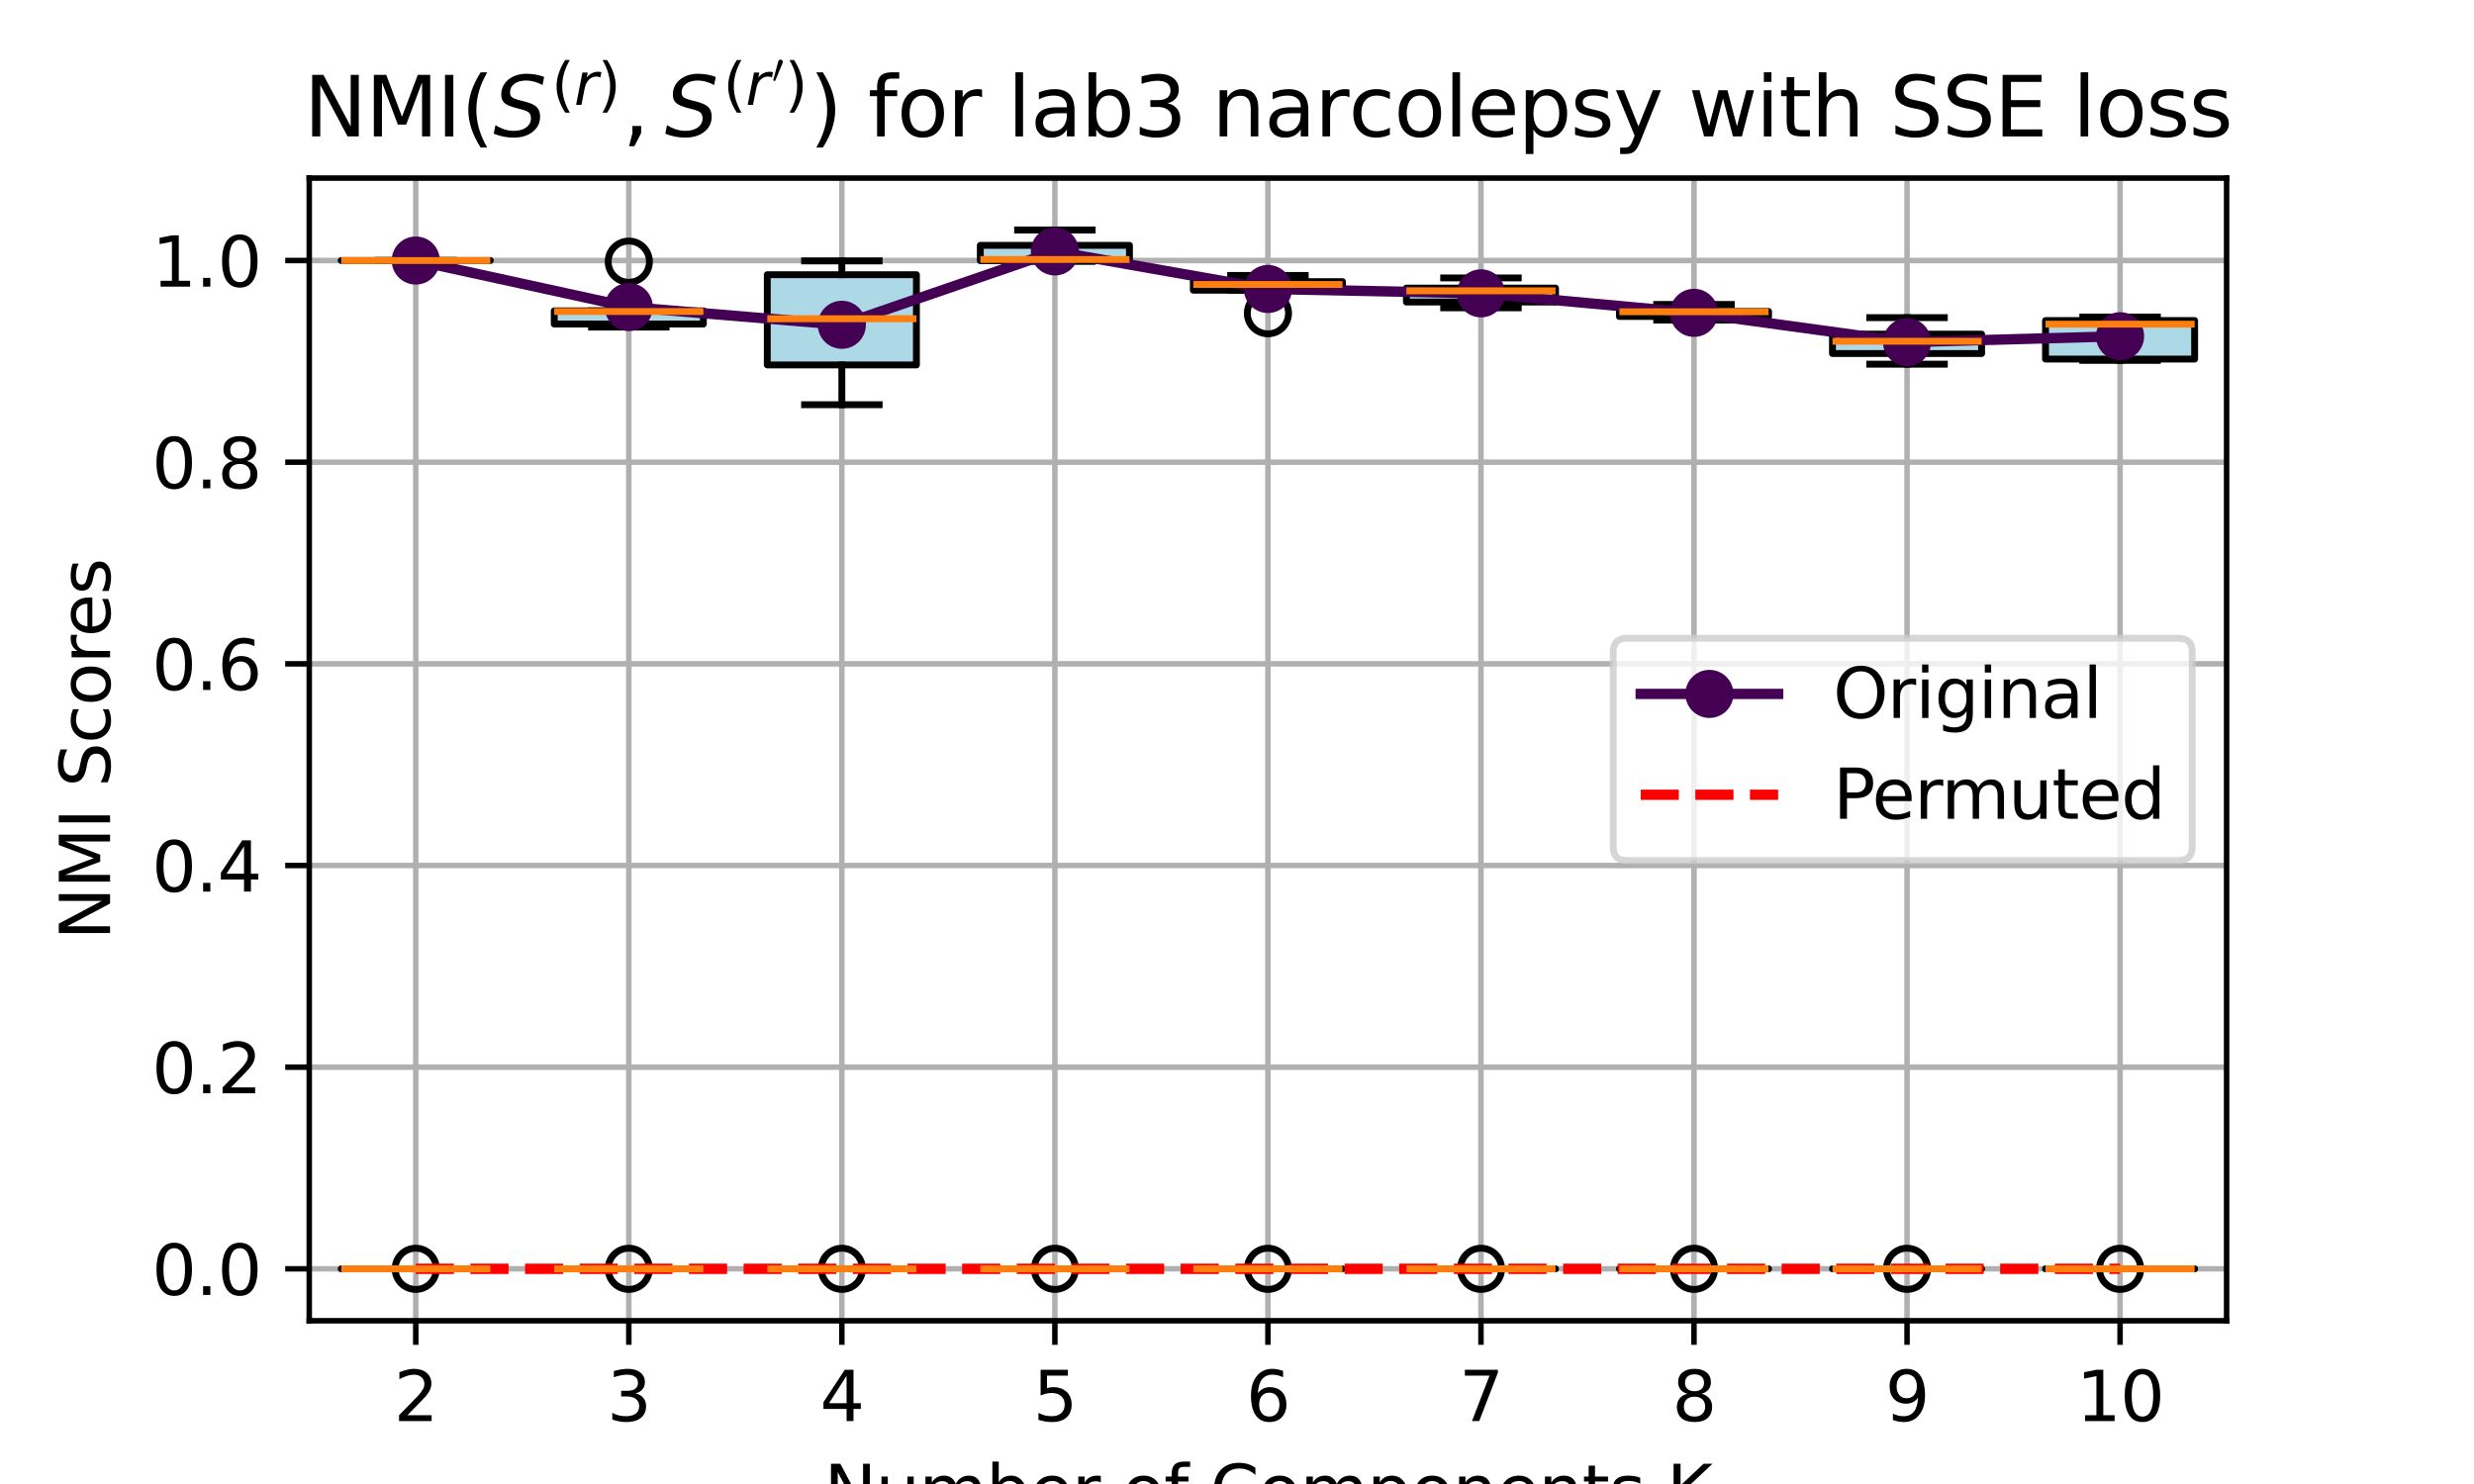 <?xml version="1.0" encoding="utf-8" standalone="no"?>
<!DOCTYPE svg PUBLIC "-//W3C//DTD SVG 1.1//EN"
  "http://www.w3.org/Graphics/SVG/1.1/DTD/svg11.dtd">
<svg xmlns:xlink="http://www.w3.org/1999/xlink" width="360pt" height="216pt" viewBox="0 0 360 216" xmlns="http://www.w3.org/2000/svg" version="1.1">
 <defs>
  <style type="text/css">*{stroke-linejoin: round; stroke-linecap: butt}</style>
 </defs>
 <g id="figure_1">
  <g id="patch_1">
   <path d="M 0 216 
L 360 216 
L 360 0 
L 0 0 
z
" style="fill: #ffffff"/>
  </g>
  <g id="axes_1">
   <g id="patch_2">
    <path d="M 45 192.24 
L 324 192.24 
L 324 25.92 
L 45 25.92 
z
" style="fill: #ffffff"/>
   </g>
   <g id="matplotlib.axis_1">
    <g id="xtick_1">
     <g id="line2d_1">
      <path d="M 60.5 192.24 
L 60.5 25.92 
" clip-path="url(#pb39a0dea91)" style="fill: none; stroke: #b0b0b0; stroke-width: 0.8; stroke-linecap: square"/>
     </g>
     <g id="line2d_2">
      <defs>
       <path id="maad6c8962e" d="M 0 0 
L 0 3.5 
" style="stroke: #000000; stroke-width: 0.8"/>
      </defs>
      <g>
       <use xlink:href="#maad6c8962e" x="60.5" y="192.24" style="stroke: #000000; stroke-width: 0.8"/>
      </g>
     </g>
     <g id="text_1">
      <!-- 2 -->
      <g transform="translate(57.319 206.838) scale(0.1 -0.1)">
       <defs>
        <path id="DejaVuSans-32" d="M 1228 531 
L 3431 531 
L 3431 0 
L 469 0 
L 469 531 
Q 828 903 1448 1529 
Q 2069 2156 2228 2338 
Q 2531 2678 2651 2914 
Q 2772 3150 2772 3378 
Q 2772 3750 2511 3984 
Q 2250 4219 1831 4219 
Q 1534 4219 1204 4116 
Q 875 4013 500 3803 
L 500 4441 
Q 881 4594 1212 4672 
Q 1544 4750 1819 4750 
Q 2544 4750 2975 4387 
Q 3406 4025 3406 3419 
Q 3406 3131 3298 2873 
Q 3191 2616 2906 2266 
Q 2828 2175 2409 1742 
Q 1991 1309 1228 531 
z
" transform="scale(0.016)"/>
       </defs>
       <use xlink:href="#DejaVuSans-32"/>
      </g>
     </g>
    </g>
    <g id="xtick_2">
     <g id="line2d_3">
      <path d="M 91.5 192.24 
L 91.5 25.92 
" clip-path="url(#pb39a0dea91)" style="fill: none; stroke: #b0b0b0; stroke-width: 0.8; stroke-linecap: square"/>
     </g>
     <g id="line2d_4">
      <g>
       <use xlink:href="#maad6c8962e" x="91.5" y="192.24" style="stroke: #000000; stroke-width: 0.8"/>
      </g>
     </g>
     <g id="text_2">
      <!-- 3 -->
      <g transform="translate(88.319 206.838) scale(0.1 -0.1)">
       <defs>
        <path id="DejaVuSans-33" d="M 2597 2516 
Q 3050 2419 3304 2112 
Q 3559 1806 3559 1356 
Q 3559 666 3084 287 
Q 2609 -91 1734 -91 
Q 1441 -91 1130 -33 
Q 819 25 488 141 
L 488 750 
Q 750 597 1062 519 
Q 1375 441 1716 441 
Q 2309 441 2620 675 
Q 2931 909 2931 1356 
Q 2931 1769 2642 2001 
Q 2353 2234 1838 2234 
L 1294 2234 
L 1294 2753 
L 1863 2753 
Q 2328 2753 2575 2939 
Q 2822 3125 2822 3475 
Q 2822 3834 2567 4026 
Q 2313 4219 1838 4219 
Q 1578 4219 1281 4162 
Q 984 4106 628 3988 
L 628 4550 
Q 988 4650 1302 4700 
Q 1616 4750 1894 4750 
Q 2613 4750 3031 4423 
Q 3450 4097 3450 3541 
Q 3450 3153 3228 2886 
Q 3006 2619 2597 2516 
z
" transform="scale(0.016)"/>
       </defs>
       <use xlink:href="#DejaVuSans-33"/>
      </g>
     </g>
    </g>
    <g id="xtick_3">
     <g id="line2d_5">
      <path d="M 122.5 192.24 
L 122.5 25.92 
" clip-path="url(#pb39a0dea91)" style="fill: none; stroke: #b0b0b0; stroke-width: 0.8; stroke-linecap: square"/>
     </g>
     <g id="line2d_6">
      <g>
       <use xlink:href="#maad6c8962e" x="122.5" y="192.24" style="stroke: #000000; stroke-width: 0.8"/>
      </g>
     </g>
     <g id="text_3">
      <!-- 4 -->
      <g transform="translate(119.319 206.838) scale(0.1 -0.1)">
       <defs>
        <path id="DejaVuSans-34" d="M 2419 4116 
L 825 1625 
L 2419 1625 
L 2419 4116 
z
M 2253 4666 
L 3047 4666 
L 3047 1625 
L 3713 1625 
L 3713 1100 
L 3047 1100 
L 3047 0 
L 2419 0 
L 2419 1100 
L 313 1100 
L 313 1709 
L 2253 4666 
z
" transform="scale(0.016)"/>
       </defs>
       <use xlink:href="#DejaVuSans-34"/>
      </g>
     </g>
    </g>
    <g id="xtick_4">
     <g id="line2d_7">
      <path d="M 153.5 192.24 
L 153.5 25.92 
" clip-path="url(#pb39a0dea91)" style="fill: none; stroke: #b0b0b0; stroke-width: 0.8; stroke-linecap: square"/>
     </g>
     <g id="line2d_8">
      <g>
       <use xlink:href="#maad6c8962e" x="153.5" y="192.24" style="stroke: #000000; stroke-width: 0.8"/>
      </g>
     </g>
     <g id="text_4">
      <!-- 5 -->
      <g transform="translate(150.319 206.838) scale(0.1 -0.1)">
       <defs>
        <path id="DejaVuSans-35" d="M 691 4666 
L 3169 4666 
L 3169 4134 
L 1269 4134 
L 1269 2991 
Q 1406 3038 1543 3061 
Q 1681 3084 1819 3084 
Q 2600 3084 3056 2656 
Q 3513 2228 3513 1497 
Q 3513 744 3044 326 
Q 2575 -91 1722 -91 
Q 1428 -91 1123 -41 
Q 819 9 494 109 
L 494 744 
Q 775 591 1075 516 
Q 1375 441 1709 441 
Q 2250 441 2565 725 
Q 2881 1009 2881 1497 
Q 2881 1984 2565 2268 
Q 2250 2553 1709 2553 
Q 1456 2553 1204 2497 
Q 953 2441 691 2322 
L 691 4666 
z
" transform="scale(0.016)"/>
       </defs>
       <use xlink:href="#DejaVuSans-35"/>
      </g>
     </g>
    </g>
    <g id="xtick_5">
     <g id="line2d_9">
      <path d="M 184.5 192.24 
L 184.5 25.92 
" clip-path="url(#pb39a0dea91)" style="fill: none; stroke: #b0b0b0; stroke-width: 0.8; stroke-linecap: square"/>
     </g>
     <g id="line2d_10">
      <g>
       <use xlink:href="#maad6c8962e" x="184.5" y="192.24" style="stroke: #000000; stroke-width: 0.8"/>
      </g>
     </g>
     <g id="text_5">
      <!-- 6 -->
      <g transform="translate(181.319 206.838) scale(0.1 -0.1)">
       <defs>
        <path id="DejaVuSans-36" d="M 2113 2584 
Q 1688 2584 1439 2293 
Q 1191 2003 1191 1497 
Q 1191 994 1439 701 
Q 1688 409 2113 409 
Q 2538 409 2786 701 
Q 3034 994 3034 1497 
Q 3034 2003 2786 2293 
Q 2538 2584 2113 2584 
z
M 3366 4563 
L 3366 3988 
Q 3128 4100 2886 4159 
Q 2644 4219 2406 4219 
Q 1781 4219 1451 3797 
Q 1122 3375 1075 2522 
Q 1259 2794 1537 2939 
Q 1816 3084 2150 3084 
Q 2853 3084 3261 2657 
Q 3669 2231 3669 1497 
Q 3669 778 3244 343 
Q 2819 -91 2113 -91 
Q 1303 -91 875 529 
Q 447 1150 447 2328 
Q 447 3434 972 4092 
Q 1497 4750 2381 4750 
Q 2619 4750 2861 4703 
Q 3103 4656 3366 4563 
z
" transform="scale(0.016)"/>
       </defs>
       <use xlink:href="#DejaVuSans-36"/>
      </g>
     </g>
    </g>
    <g id="xtick_6">
     <g id="line2d_11">
      <path d="M 215.5 192.24 
L 215.5 25.92 
" clip-path="url(#pb39a0dea91)" style="fill: none; stroke: #b0b0b0; stroke-width: 0.8; stroke-linecap: square"/>
     </g>
     <g id="line2d_12">
      <g>
       <use xlink:href="#maad6c8962e" x="215.5" y="192.24" style="stroke: #000000; stroke-width: 0.8"/>
      </g>
     </g>
     <g id="text_6">
      <!-- 7 -->
      <g transform="translate(212.319 206.838) scale(0.1 -0.1)">
       <defs>
        <path id="DejaVuSans-37" d="M 525 4666 
L 3525 4666 
L 3525 4397 
L 1831 0 
L 1172 0 
L 2766 4134 
L 525 4134 
L 525 4666 
z
" transform="scale(0.016)"/>
       </defs>
       <use xlink:href="#DejaVuSans-37"/>
      </g>
     </g>
    </g>
    <g id="xtick_7">
     <g id="line2d_13">
      <path d="M 246.5 192.24 
L 246.5 25.92 
" clip-path="url(#pb39a0dea91)" style="fill: none; stroke: #b0b0b0; stroke-width: 0.8; stroke-linecap: square"/>
     </g>
     <g id="line2d_14">
      <g>
       <use xlink:href="#maad6c8962e" x="246.5" y="192.24" style="stroke: #000000; stroke-width: 0.8"/>
      </g>
     </g>
     <g id="text_7">
      <!-- 8 -->
      <g transform="translate(243.319 206.838) scale(0.1 -0.1)">
       <defs>
        <path id="DejaVuSans-38" d="M 2034 2216 
Q 1584 2216 1326 1975 
Q 1069 1734 1069 1313 
Q 1069 891 1326 650 
Q 1584 409 2034 409 
Q 2484 409 2743 651 
Q 3003 894 3003 1313 
Q 3003 1734 2745 1975 
Q 2488 2216 2034 2216 
z
M 1403 2484 
Q 997 2584 770 2862 
Q 544 3141 544 3541 
Q 544 4100 942 4425 
Q 1341 4750 2034 4750 
Q 2731 4750 3128 4425 
Q 3525 4100 3525 3541 
Q 3525 3141 3298 2862 
Q 3072 2584 2669 2484 
Q 3125 2378 3379 2068 
Q 3634 1759 3634 1313 
Q 3634 634 3220 271 
Q 2806 -91 2034 -91 
Q 1263 -91 848 271 
Q 434 634 434 1313 
Q 434 1759 690 2068 
Q 947 2378 1403 2484 
z
M 1172 3481 
Q 1172 3119 1398 2916 
Q 1625 2713 2034 2713 
Q 2441 2713 2670 2916 
Q 2900 3119 2900 3481 
Q 2900 3844 2670 4047 
Q 2441 4250 2034 4250 
Q 1625 4250 1398 4047 
Q 1172 3844 1172 3481 
z
" transform="scale(0.016)"/>
       </defs>
       <use xlink:href="#DejaVuSans-38"/>
      </g>
     </g>
    </g>
    <g id="xtick_8">
     <g id="line2d_15">
      <path d="M 277.5 192.24 
L 277.5 25.92 
" clip-path="url(#pb39a0dea91)" style="fill: none; stroke: #b0b0b0; stroke-width: 0.8; stroke-linecap: square"/>
     </g>
     <g id="line2d_16">
      <g>
       <use xlink:href="#maad6c8962e" x="277.5" y="192.24" style="stroke: #000000; stroke-width: 0.8"/>
      </g>
     </g>
     <g id="text_8">
      <!-- 9 -->
      <g transform="translate(274.319 206.838) scale(0.1 -0.1)">
       <defs>
        <path id="DejaVuSans-39" d="M 703 97 
L 703 672 
Q 941 559 1184 500 
Q 1428 441 1663 441 
Q 2288 441 2617 861 
Q 2947 1281 2994 2138 
Q 2813 1869 2534 1725 
Q 2256 1581 1919 1581 
Q 1219 1581 811 2004 
Q 403 2428 403 3163 
Q 403 3881 828 4315 
Q 1253 4750 1959 4750 
Q 2769 4750 3195 4129 
Q 3622 3509 3622 2328 
Q 3622 1225 3098 567 
Q 2575 -91 1691 -91 
Q 1453 -91 1209 -44 
Q 966 3 703 97 
z
M 1959 2075 
Q 2384 2075 2632 2365 
Q 2881 2656 2881 3163 
Q 2881 3666 2632 3958 
Q 2384 4250 1959 4250 
Q 1534 4250 1286 3958 
Q 1038 3666 1038 3163 
Q 1038 2656 1286 2365 
Q 1534 2075 1959 2075 
z
" transform="scale(0.016)"/>
       </defs>
       <use xlink:href="#DejaVuSans-39"/>
      </g>
     </g>
    </g>
    <g id="xtick_9">
     <g id="line2d_17">
      <path d="M 308.5 192.24 
L 308.5 25.92 
" clip-path="url(#pb39a0dea91)" style="fill: none; stroke: #b0b0b0; stroke-width: 0.8; stroke-linecap: square"/>
     </g>
     <g id="line2d_18">
      <g>
       <use xlink:href="#maad6c8962e" x="308.5" y="192.24" style="stroke: #000000; stroke-width: 0.8"/>
      </g>
     </g>
     <g id="text_9">
      <!-- 10 -->
      <g transform="translate(302.137 206.838) scale(0.1 -0.1)">
       <defs>
        <path id="DejaVuSans-31" d="M 794 531 
L 1825 531 
L 1825 4091 
L 703 3866 
L 703 4441 
L 1819 4666 
L 2450 4666 
L 2450 531 
L 3481 531 
L 3481 0 
L 794 0 
L 794 531 
z
" transform="scale(0.016)"/>
        <path id="DejaVuSans-30" d="M 2034 4250 
Q 1547 4250 1301 3770 
Q 1056 3291 1056 2328 
Q 1056 1369 1301 889 
Q 1547 409 2034 409 
Q 2525 409 2770 889 
Q 3016 1369 3016 2328 
Q 3016 3291 2770 3770 
Q 2525 4250 2034 4250 
z
M 2034 4750 
Q 2819 4750 3233 4129 
Q 3647 3509 3647 2328 
Q 3647 1150 3233 529 
Q 2819 -91 2034 -91 
Q 1250 -91 836 529 
Q 422 1150 422 2328 
Q 422 3509 836 4129 
Q 1250 4750 2034 4750 
z
" transform="scale(0.016)"/>
       </defs>
       <use xlink:href="#DejaVuSans-31"/>
       <use xlink:href="#DejaVuSans-30" x="63.623"/>
      </g>
     </g>
    </g>
    <g id="text_10">
     <!-- Number of Components K -->
     <g transform="translate(119.915 220.517) scale(0.1 -0.1)">
      <defs>
       <path id="DejaVuSans-4e" d="M 628 4666 
L 1478 4666 
L 3547 763 
L 3547 4666 
L 4159 4666 
L 4159 0 
L 3309 0 
L 1241 3903 
L 1241 0 
L 628 0 
L 628 4666 
z
" transform="scale(0.016)"/>
       <path id="DejaVuSans-75" d="M 544 1381 
L 544 3500 
L 1119 3500 
L 1119 1403 
Q 1119 906 1312 657 
Q 1506 409 1894 409 
Q 2359 409 2629 706 
Q 2900 1003 2900 1516 
L 2900 3500 
L 3475 3500 
L 3475 0 
L 2900 0 
L 2900 538 
Q 2691 219 2414 64 
Q 2138 -91 1772 -91 
Q 1169 -91 856 284 
Q 544 659 544 1381 
z
M 1991 3584 
L 1991 3584 
z
" transform="scale(0.016)"/>
       <path id="DejaVuSans-6d" d="M 3328 2828 
Q 3544 3216 3844 3400 
Q 4144 3584 4550 3584 
Q 5097 3584 5394 3201 
Q 5691 2819 5691 2113 
L 5691 0 
L 5113 0 
L 5113 2094 
Q 5113 2597 4934 2840 
Q 4756 3084 4391 3084 
Q 3944 3084 3684 2787 
Q 3425 2491 3425 1978 
L 3425 0 
L 2847 0 
L 2847 2094 
Q 2847 2600 2669 2842 
Q 2491 3084 2119 3084 
Q 1678 3084 1418 2786 
Q 1159 2488 1159 1978 
L 1159 0 
L 581 0 
L 581 3500 
L 1159 3500 
L 1159 2956 
Q 1356 3278 1631 3431 
Q 1906 3584 2284 3584 
Q 2666 3584 2933 3390 
Q 3200 3197 3328 2828 
z
" transform="scale(0.016)"/>
       <path id="DejaVuSans-62" d="M 3116 1747 
Q 3116 2381 2855 2742 
Q 2594 3103 2138 3103 
Q 1681 3103 1420 2742 
Q 1159 2381 1159 1747 
Q 1159 1113 1420 752 
Q 1681 391 2138 391 
Q 2594 391 2855 752 
Q 3116 1113 3116 1747 
z
M 1159 2969 
Q 1341 3281 1617 3432 
Q 1894 3584 2278 3584 
Q 2916 3584 3314 3078 
Q 3713 2572 3713 1747 
Q 3713 922 3314 415 
Q 2916 -91 2278 -91 
Q 1894 -91 1617 61 
Q 1341 213 1159 525 
L 1159 0 
L 581 0 
L 581 4863 
L 1159 4863 
L 1159 2969 
z
" transform="scale(0.016)"/>
       <path id="DejaVuSans-65" d="M 3597 1894 
L 3597 1613 
L 953 1613 
Q 991 1019 1311 708 
Q 1631 397 2203 397 
Q 2534 397 2845 478 
Q 3156 559 3463 722 
L 3463 178 
Q 3153 47 2828 -22 
Q 2503 -91 2169 -91 
Q 1331 -91 842 396 
Q 353 884 353 1716 
Q 353 2575 817 3079 
Q 1281 3584 2069 3584 
Q 2775 3584 3186 3129 
Q 3597 2675 3597 1894 
z
M 3022 2063 
Q 3016 2534 2758 2815 
Q 2500 3097 2075 3097 
Q 1594 3097 1305 2825 
Q 1016 2553 972 2059 
L 3022 2063 
z
" transform="scale(0.016)"/>
       <path id="DejaVuSans-72" d="M 2631 2963 
Q 2534 3019 2420 3045 
Q 2306 3072 2169 3072 
Q 1681 3072 1420 2755 
Q 1159 2438 1159 1844 
L 1159 0 
L 581 0 
L 581 3500 
L 1159 3500 
L 1159 2956 
Q 1341 3275 1631 3429 
Q 1922 3584 2338 3584 
Q 2397 3584 2469 3576 
Q 2541 3569 2628 3553 
L 2631 2963 
z
" transform="scale(0.016)"/>
       <path id="DejaVuSans-20" transform="scale(0.016)"/>
       <path id="DejaVuSans-6f" d="M 1959 3097 
Q 1497 3097 1228 2736 
Q 959 2375 959 1747 
Q 959 1119 1226 758 
Q 1494 397 1959 397 
Q 2419 397 2687 759 
Q 2956 1122 2956 1747 
Q 2956 2369 2687 2733 
Q 2419 3097 1959 3097 
z
M 1959 3584 
Q 2709 3584 3137 3096 
Q 3566 2609 3566 1747 
Q 3566 888 3137 398 
Q 2709 -91 1959 -91 
Q 1206 -91 779 398 
Q 353 888 353 1747 
Q 353 2609 779 3096 
Q 1206 3584 1959 3584 
z
" transform="scale(0.016)"/>
       <path id="DejaVuSans-66" d="M 2375 4863 
L 2375 4384 
L 1825 4384 
Q 1516 4384 1395 4259 
Q 1275 4134 1275 3809 
L 1275 3500 
L 2222 3500 
L 2222 3053 
L 1275 3053 
L 1275 0 
L 697 0 
L 697 3053 
L 147 3053 
L 147 3500 
L 697 3500 
L 697 3744 
Q 697 4328 969 4595 
Q 1241 4863 1831 4863 
L 2375 4863 
z
" transform="scale(0.016)"/>
       <path id="DejaVuSans-43" d="M 4122 4306 
L 4122 3641 
Q 3803 3938 3442 4084 
Q 3081 4231 2675 4231 
Q 1875 4231 1450 3742 
Q 1025 3253 1025 2328 
Q 1025 1406 1450 917 
Q 1875 428 2675 428 
Q 3081 428 3442 575 
Q 3803 722 4122 1019 
L 4122 359 
Q 3791 134 3420 21 
Q 3050 -91 2638 -91 
Q 1578 -91 968 557 
Q 359 1206 359 2328 
Q 359 3453 968 4101 
Q 1578 4750 2638 4750 
Q 3056 4750 3426 4639 
Q 3797 4528 4122 4306 
z
" transform="scale(0.016)"/>
       <path id="DejaVuSans-70" d="M 1159 525 
L 1159 -1331 
L 581 -1331 
L 581 3500 
L 1159 3500 
L 1159 2969 
Q 1341 3281 1617 3432 
Q 1894 3584 2278 3584 
Q 2916 3584 3314 3078 
Q 3713 2572 3713 1747 
Q 3713 922 3314 415 
Q 2916 -91 2278 -91 
Q 1894 -91 1617 61 
Q 1341 213 1159 525 
z
M 3116 1747 
Q 3116 2381 2855 2742 
Q 2594 3103 2138 3103 
Q 1681 3103 1420 2742 
Q 1159 2381 1159 1747 
Q 1159 1113 1420 752 
Q 1681 391 2138 391 
Q 2594 391 2855 752 
Q 3116 1113 3116 1747 
z
" transform="scale(0.016)"/>
       <path id="DejaVuSans-6e" d="M 3513 2113 
L 3513 0 
L 2938 0 
L 2938 2094 
Q 2938 2591 2744 2837 
Q 2550 3084 2163 3084 
Q 1697 3084 1428 2787 
Q 1159 2491 1159 1978 
L 1159 0 
L 581 0 
L 581 3500 
L 1159 3500 
L 1159 2956 
Q 1366 3272 1645 3428 
Q 1925 3584 2291 3584 
Q 2894 3584 3203 3211 
Q 3513 2838 3513 2113 
z
" transform="scale(0.016)"/>
       <path id="DejaVuSans-74" d="M 1172 4494 
L 1172 3500 
L 2356 3500 
L 2356 3053 
L 1172 3053 
L 1172 1153 
Q 1172 725 1289 603 
Q 1406 481 1766 481 
L 2356 481 
L 2356 0 
L 1766 0 
Q 1100 0 847 248 
Q 594 497 594 1153 
L 594 3053 
L 172 3053 
L 172 3500 
L 594 3500 
L 594 4494 
L 1172 4494 
z
" transform="scale(0.016)"/>
       <path id="DejaVuSans-73" d="M 2834 3397 
L 2834 2853 
Q 2591 2978 2328 3040 
Q 2066 3103 1784 3103 
Q 1356 3103 1142 2972 
Q 928 2841 928 2578 
Q 928 2378 1081 2264 
Q 1234 2150 1697 2047 
L 1894 2003 
Q 2506 1872 2764 1633 
Q 3022 1394 3022 966 
Q 3022 478 2636 193 
Q 2250 -91 1575 -91 
Q 1294 -91 989 -36 
Q 684 19 347 128 
L 347 722 
Q 666 556 975 473 
Q 1284 391 1588 391 
Q 1994 391 2212 530 
Q 2431 669 2431 922 
Q 2431 1156 2273 1281 
Q 2116 1406 1581 1522 
L 1381 1569 
Q 847 1681 609 1914 
Q 372 2147 372 2553 
Q 372 3047 722 3315 
Q 1072 3584 1716 3584 
Q 2034 3584 2315 3537 
Q 2597 3491 2834 3397 
z
" transform="scale(0.016)"/>
       <path id="DejaVuSans-4b" d="M 628 4666 
L 1259 4666 
L 1259 2694 
L 3353 4666 
L 4166 4666 
L 1850 2491 
L 4331 0 
L 3500 0 
L 1259 2247 
L 1259 0 
L 628 0 
L 628 4666 
z
" transform="scale(0.016)"/>
      </defs>
      <use xlink:href="#DejaVuSans-4e"/>
      <use xlink:href="#DejaVuSans-75" x="74.805"/>
      <use xlink:href="#DejaVuSans-6d" x="138.184"/>
      <use xlink:href="#DejaVuSans-62" x="235.596"/>
      <use xlink:href="#DejaVuSans-65" x="299.072"/>
      <use xlink:href="#DejaVuSans-72" x="360.596"/>
      <use xlink:href="#DejaVuSans-20" x="401.709"/>
      <use xlink:href="#DejaVuSans-6f" x="433.496"/>
      <use xlink:href="#DejaVuSans-66" x="494.678"/>
      <use xlink:href="#DejaVuSans-20" x="529.883"/>
      <use xlink:href="#DejaVuSans-43" x="561.67"/>
      <use xlink:href="#DejaVuSans-6f" x="631.494"/>
      <use xlink:href="#DejaVuSans-6d" x="692.676"/>
      <use xlink:href="#DejaVuSans-70" x="790.088"/>
      <use xlink:href="#DejaVuSans-6f" x="853.564"/>
      <use xlink:href="#DejaVuSans-6e" x="914.746"/>
      <use xlink:href="#DejaVuSans-65" x="978.125"/>
      <use xlink:href="#DejaVuSans-6e" x="1039.648"/>
      <use xlink:href="#DejaVuSans-74" x="1103.027"/>
      <use xlink:href="#DejaVuSans-73" x="1142.236"/>
      <use xlink:href="#DejaVuSans-20" x="1194.336"/>
      <use xlink:href="#DejaVuSans-4b" x="1226.123"/>
     </g>
    </g>
   </g>
   <g id="matplotlib.axis_2">
    <g id="ytick_1">
     <g id="line2d_19">
      <path d="M 45 184.68 
L 324 184.68 
" clip-path="url(#pb39a0dea91)" style="fill: none; stroke: #b0b0b0; stroke-width: 0.8; stroke-linecap: square"/>
     </g>
     <g id="line2d_20">
      <defs>
       <path id="m3caf8d46af" d="M 0 0 
L -3.5 0 
" style="stroke: #000000; stroke-width: 0.8"/>
      </defs>
      <g>
       <use xlink:href="#m3caf8d46af" x="45" y="184.68" style="stroke: #000000; stroke-width: 0.8"/>
      </g>
     </g>
     <g id="text_11">
      <!-- 0.0 -->
      <g transform="translate(22.097 188.479) scale(0.1 -0.1)">
       <defs>
        <path id="DejaVuSans-2e" d="M 684 794 
L 1344 794 
L 1344 0 
L 684 0 
L 684 794 
z
" transform="scale(0.016)"/>
       </defs>
       <use xlink:href="#DejaVuSans-30"/>
       <use xlink:href="#DejaVuSans-2e" x="63.623"/>
       <use xlink:href="#DejaVuSans-30" x="95.41"/>
      </g>
     </g>
    </g>
    <g id="ytick_2">
     <g id="line2d_21">
      <path d="M 45 155.328 
L 324 155.328 
" clip-path="url(#pb39a0dea91)" style="fill: none; stroke: #b0b0b0; stroke-width: 0.8; stroke-linecap: square"/>
     </g>
     <g id="line2d_22">
      <g>
       <use xlink:href="#m3caf8d46af" x="45" y="155.328" style="stroke: #000000; stroke-width: 0.8"/>
      </g>
     </g>
     <g id="text_12">
      <!-- 0.2 -->
      <g transform="translate(22.097 159.127) scale(0.1 -0.1)">
       <use xlink:href="#DejaVuSans-30"/>
       <use xlink:href="#DejaVuSans-2e" x="63.623"/>
       <use xlink:href="#DejaVuSans-32" x="95.41"/>
      </g>
     </g>
    </g>
    <g id="ytick_3">
     <g id="line2d_23">
      <path d="M 45 125.976 
L 324 125.976 
" clip-path="url(#pb39a0dea91)" style="fill: none; stroke: #b0b0b0; stroke-width: 0.8; stroke-linecap: square"/>
     </g>
     <g id="line2d_24">
      <g>
       <use xlink:href="#m3caf8d46af" x="45" y="125.976" style="stroke: #000000; stroke-width: 0.8"/>
      </g>
     </g>
     <g id="text_13">
      <!-- 0.4 -->
      <g transform="translate(22.097 129.775) scale(0.1 -0.1)">
       <use xlink:href="#DejaVuSans-30"/>
       <use xlink:href="#DejaVuSans-2e" x="63.623"/>
       <use xlink:href="#DejaVuSans-34" x="95.41"/>
      </g>
     </g>
    </g>
    <g id="ytick_4">
     <g id="line2d_25">
      <path d="M 45 96.624 
L 324 96.624 
" clip-path="url(#pb39a0dea91)" style="fill: none; stroke: #b0b0b0; stroke-width: 0.8; stroke-linecap: square"/>
     </g>
     <g id="line2d_26">
      <g>
       <use xlink:href="#m3caf8d46af" x="45" y="96.624" style="stroke: #000000; stroke-width: 0.8"/>
      </g>
     </g>
     <g id="text_14">
      <!-- 0.6 -->
      <g transform="translate(22.097 100.423) scale(0.1 -0.1)">
       <use xlink:href="#DejaVuSans-30"/>
       <use xlink:href="#DejaVuSans-2e" x="63.623"/>
       <use xlink:href="#DejaVuSans-36" x="95.41"/>
      </g>
     </g>
    </g>
    <g id="ytick_5">
     <g id="line2d_27">
      <path d="M 45 67.272 
L 324 67.272 
" clip-path="url(#pb39a0dea91)" style="fill: none; stroke: #b0b0b0; stroke-width: 0.8; stroke-linecap: square"/>
     </g>
     <g id="line2d_28">
      <g>
       <use xlink:href="#m3caf8d46af" x="45" y="67.272" style="stroke: #000000; stroke-width: 0.8"/>
      </g>
     </g>
     <g id="text_15">
      <!-- 0.8 -->
      <g transform="translate(22.097 71.071) scale(0.1 -0.1)">
       <use xlink:href="#DejaVuSans-30"/>
       <use xlink:href="#DejaVuSans-2e" x="63.623"/>
       <use xlink:href="#DejaVuSans-38" x="95.41"/>
      </g>
     </g>
    </g>
    <g id="ytick_6">
     <g id="line2d_29">
      <path d="M 45 37.92 
L 324 37.92 
" clip-path="url(#pb39a0dea91)" style="fill: none; stroke: #b0b0b0; stroke-width: 0.8; stroke-linecap: square"/>
     </g>
     <g id="line2d_30">
      <g>
       <use xlink:href="#m3caf8d46af" x="45" y="37.92" style="stroke: #000000; stroke-width: 0.8"/>
      </g>
     </g>
     <g id="text_16">
      <!-- 1.0 -->
      <g transform="translate(22.097 41.719) scale(0.1 -0.1)">
       <use xlink:href="#DejaVuSans-31"/>
       <use xlink:href="#DejaVuSans-2e" x="63.623"/>
       <use xlink:href="#DejaVuSans-30" x="95.41"/>
      </g>
     </g>
    </g>
    <g id="text_17">
     <!-- NMI Scores -->
     <g transform="translate(16.017 136.806) rotate(-90) scale(0.1 -0.1)">
      <defs>
       <path id="DejaVuSans-4d" d="M 628 4666 
L 1569 4666 
L 2759 1491 
L 3956 4666 
L 4897 4666 
L 4897 0 
L 4281 0 
L 4281 4097 
L 3078 897 
L 2444 897 
L 1241 4097 
L 1241 0 
L 628 0 
L 628 4666 
z
" transform="scale(0.016)"/>
       <path id="DejaVuSans-49" d="M 628 4666 
L 1259 4666 
L 1259 0 
L 628 0 
L 628 4666 
z
" transform="scale(0.016)"/>
       <path id="DejaVuSans-53" d="M 3425 4513 
L 3425 3897 
Q 3066 4069 2747 4153 
Q 2428 4238 2131 4238 
Q 1616 4238 1336 4038 
Q 1056 3838 1056 3469 
Q 1056 3159 1242 3001 
Q 1428 2844 1947 2747 
L 2328 2669 
Q 3034 2534 3370 2195 
Q 3706 1856 3706 1288 
Q 3706 609 3251 259 
Q 2797 -91 1919 -91 
Q 1588 -91 1214 -16 
Q 841 59 441 206 
L 441 856 
Q 825 641 1194 531 
Q 1563 422 1919 422 
Q 2459 422 2753 634 
Q 3047 847 3047 1241 
Q 3047 1584 2836 1778 
Q 2625 1972 2144 2069 
L 1759 2144 
Q 1053 2284 737 2584 
Q 422 2884 422 3419 
Q 422 4038 858 4394 
Q 1294 4750 2059 4750 
Q 2388 4750 2728 4690 
Q 3069 4631 3425 4513 
z
" transform="scale(0.016)"/>
       <path id="DejaVuSans-63" d="M 3122 3366 
L 3122 2828 
Q 2878 2963 2633 3030 
Q 2388 3097 2138 3097 
Q 1578 3097 1268 2742 
Q 959 2388 959 1747 
Q 959 1106 1268 751 
Q 1578 397 2138 397 
Q 2388 397 2633 464 
Q 2878 531 3122 666 
L 3122 134 
Q 2881 22 2623 -34 
Q 2366 -91 2075 -91 
Q 1284 -91 818 406 
Q 353 903 353 1747 
Q 353 2603 823 3093 
Q 1294 3584 2113 3584 
Q 2378 3584 2631 3529 
Q 2884 3475 3122 3366 
z
" transform="scale(0.016)"/>
      </defs>
      <use xlink:href="#DejaVuSans-4e"/>
      <use xlink:href="#DejaVuSans-4d" x="74.805"/>
      <use xlink:href="#DejaVuSans-49" x="161.084"/>
      <use xlink:href="#DejaVuSans-20" x="190.576"/>
      <use xlink:href="#DejaVuSans-53" x="222.363"/>
      <use xlink:href="#DejaVuSans-63" x="285.84"/>
      <use xlink:href="#DejaVuSans-6f" x="340.82"/>
      <use xlink:href="#DejaVuSans-72" x="402.002"/>
      <use xlink:href="#DejaVuSans-65" x="440.865"/>
      <use xlink:href="#DejaVuSans-73" x="502.389"/>
     </g>
    </g>
   </g>
   <g id="patch_3">
    <path d="M 49.65 37.92 
L 71.35 37.92 
L 71.35 37.92 
L 49.65 37.92 
L 49.65 37.92 
z
" clip-path="url(#pb39a0dea91)" style="fill: #add8e6; stroke: #000000; stroke-linejoin: miter"/>
   </g>
   <g id="line2d_31">
    <path d="M 60.5 37.92 
L 60.5 37.92 
" clip-path="url(#pb39a0dea91)" style="fill: none; stroke: #000000; stroke-linecap: square"/>
   </g>
   <g id="line2d_32">
    <path d="M 60.5 37.92 
L 60.5 37.92 
" clip-path="url(#pb39a0dea91)" style="fill: none; stroke: #000000; stroke-linecap: square"/>
   </g>
   <g id="line2d_33">
    <path d="M 55.075 37.92 
L 65.925 37.92 
" clip-path="url(#pb39a0dea91)" style="fill: none; stroke: #000000; stroke-linecap: square"/>
   </g>
   <g id="line2d_34">
    <path d="M 55.075 37.92 
L 65.925 37.92 
" clip-path="url(#pb39a0dea91)" style="fill: none; stroke: #000000; stroke-linecap: square"/>
   </g>
   <g id="line2d_35"/>
   <g id="patch_4">
    <path d="M 80.65 47.164 
L 102.35 47.164 
L 102.35 45.249 
L 80.65 45.249 
L 80.65 47.164 
z
" clip-path="url(#pb39a0dea91)" style="fill: #add8e6; stroke: #000000; stroke-linejoin: miter"/>
   </g>
   <g id="line2d_36">
    <path d="M 91.5 47.164 
L 91.5 47.601 
" clip-path="url(#pb39a0dea91)" style="fill: none; stroke: #000000; stroke-linecap: square"/>
   </g>
   <g id="line2d_37">
    <path d="M 91.5 45.249 
L 91.5 45.249 
" clip-path="url(#pb39a0dea91)" style="fill: none; stroke: #000000; stroke-linecap: square"/>
   </g>
   <g id="line2d_38">
    <path d="M 86.075 47.601 
L 96.925 47.601 
" clip-path="url(#pb39a0dea91)" style="fill: none; stroke: #000000; stroke-linecap: square"/>
   </g>
   <g id="line2d_39">
    <path d="M 86.075 45.249 
L 96.925 45.249 
" clip-path="url(#pb39a0dea91)" style="fill: none; stroke: #000000; stroke-linecap: square"/>
   </g>
   <g id="line2d_40">
    <defs>
     <path id="mb8fa82877f" d="M 0 3 
C 0.796 3 1.559 2.684 2.121 2.121 
C 2.684 1.559 3 0.796 3 0 
C 3 -0.796 2.684 -1.559 2.121 -2.121 
C 1.559 -2.684 0.796 -3 0 -3 
C -0.796 -3 -1.559 -2.684 -2.121 -2.121 
C -2.684 -1.559 -3 -0.796 -3 0 
C -3 0.796 -2.684 1.559 -2.121 2.121 
C -1.559 2.684 -0.796 3 0 3 
z
" style="stroke: #000000"/>
    </defs>
    <g clip-path="url(#pb39a0dea91)">
     <use xlink:href="#mb8fa82877f" x="91.5" y="38.085" style="fill-opacity: 0; stroke: #000000"/>
    </g>
   </g>
   <g id="patch_5">
    <path d="M 111.65 53.119 
L 133.35 53.119 
L 133.35 39.982 
L 111.65 39.982 
L 111.65 53.119 
z
" clip-path="url(#pb39a0dea91)" style="fill: #add8e6; stroke: #000000; stroke-linejoin: miter"/>
   </g>
   <g id="line2d_41">
    <path d="M 122.5 53.119 
L 122.5 58.902 
" clip-path="url(#pb39a0dea91)" style="fill: none; stroke: #000000; stroke-linecap: square"/>
   </g>
   <g id="line2d_42">
    <path d="M 122.5 39.982 
L 122.5 37.973 
" clip-path="url(#pb39a0dea91)" style="fill: none; stroke: #000000; stroke-linecap: square"/>
   </g>
   <g id="line2d_43">
    <path d="M 117.075 58.902 
L 127.925 58.902 
" clip-path="url(#pb39a0dea91)" style="fill: none; stroke: #000000; stroke-linecap: square"/>
   </g>
   <g id="line2d_44">
    <path d="M 117.075 37.973 
L 127.925 37.973 
" clip-path="url(#pb39a0dea91)" style="fill: none; stroke: #000000; stroke-linecap: square"/>
   </g>
   <g id="line2d_45"/>
   <g id="patch_6">
    <path d="M 142.65 37.943 
L 164.35 37.943 
L 164.35 35.711 
L 142.65 35.711 
L 142.65 37.943 
z
" clip-path="url(#pb39a0dea91)" style="fill: #add8e6; stroke: #000000; stroke-linejoin: miter"/>
   </g>
   <g id="line2d_46">
    <path d="M 153.5 37.943 
L 153.5 38.047 
" clip-path="url(#pb39a0dea91)" style="fill: none; stroke: #000000; stroke-linecap: square"/>
   </g>
   <g id="line2d_47">
    <path d="M 153.5 35.711 
L 153.5 33.48 
" clip-path="url(#pb39a0dea91)" style="fill: none; stroke: #000000; stroke-linecap: square"/>
   </g>
   <g id="line2d_48">
    <path d="M 148.075 38.047 
L 158.925 38.047 
" clip-path="url(#pb39a0dea91)" style="fill: none; stroke: #000000; stroke-linecap: square"/>
   </g>
   <g id="line2d_49">
    <path d="M 148.075 33.48 
L 158.925 33.48 
" clip-path="url(#pb39a0dea91)" style="fill: none; stroke: #000000; stroke-linecap: square"/>
   </g>
   <g id="line2d_50"/>
   <g id="patch_7">
    <path d="M 173.65 42.238 
L 195.35 42.238 
L 195.35 40.988 
L 173.65 40.988 
L 173.65 42.238 
z
" clip-path="url(#pb39a0dea91)" style="fill: #add8e6; stroke: #000000; stroke-linejoin: miter"/>
   </g>
   <g id="line2d_51">
    <path d="M 184.5 42.238 
L 184.5 42.238 
" clip-path="url(#pb39a0dea91)" style="fill: none; stroke: #000000; stroke-linecap: square"/>
   </g>
   <g id="line2d_52">
    <path d="M 184.5 40.988 
L 184.5 40.094 
" clip-path="url(#pb39a0dea91)" style="fill: none; stroke: #000000; stroke-linecap: square"/>
   </g>
   <g id="line2d_53">
    <path d="M 179.075 42.238 
L 189.925 42.238 
" clip-path="url(#pb39a0dea91)" style="fill: none; stroke: #000000; stroke-linecap: square"/>
   </g>
   <g id="line2d_54">
    <path d="M 179.075 40.094 
L 189.925 40.094 
" clip-path="url(#pb39a0dea91)" style="fill: none; stroke: #000000; stroke-linecap: square"/>
   </g>
   <g id="line2d_55">
    <g clip-path="url(#pb39a0dea91)">
     <use xlink:href="#mb8fa82877f" x="184.5" y="45.588" style="fill-opacity: 0; stroke: #000000"/>
    </g>
   </g>
   <g id="patch_8">
    <path d="M 204.65 43.96 
L 226.35 43.96 
L 226.35 41.936 
L 204.65 41.936 
L 204.65 43.96 
z
" clip-path="url(#pb39a0dea91)" style="fill: #add8e6; stroke: #000000; stroke-linejoin: miter"/>
   </g>
   <g id="line2d_56">
    <path d="M 215.5 43.96 
L 215.5 44.807 
" clip-path="url(#pb39a0dea91)" style="fill: none; stroke: #000000; stroke-linecap: square"/>
   </g>
   <g id="line2d_57">
    <path d="M 215.5 41.936 
L 215.5 40.455 
" clip-path="url(#pb39a0dea91)" style="fill: none; stroke: #000000; stroke-linecap: square"/>
   </g>
   <g id="line2d_58">
    <path d="M 210.075 44.807 
L 220.925 44.807 
" clip-path="url(#pb39a0dea91)" style="fill: none; stroke: #000000; stroke-linecap: square"/>
   </g>
   <g id="line2d_59">
    <path d="M 210.075 40.455 
L 220.925 40.455 
" clip-path="url(#pb39a0dea91)" style="fill: none; stroke: #000000; stroke-linecap: square"/>
   </g>
   <g id="line2d_60"/>
   <g id="patch_9">
    <path d="M 235.65 46.063 
L 257.35 46.063 
L 257.35 45.334 
L 235.65 45.334 
L 235.65 46.063 
z
" clip-path="url(#pb39a0dea91)" style="fill: #add8e6; stroke: #000000; stroke-linejoin: miter"/>
   </g>
   <g id="line2d_61">
    <path d="M 246.5 46.063 
L 246.5 46.589 
" clip-path="url(#pb39a0dea91)" style="fill: none; stroke: #000000; stroke-linecap: square"/>
   </g>
   <g id="line2d_62">
    <path d="M 246.5 45.334 
L 246.5 44.312 
" clip-path="url(#pb39a0dea91)" style="fill: none; stroke: #000000; stroke-linecap: square"/>
   </g>
   <g id="line2d_63">
    <path d="M 241.075 46.589 
L 251.925 46.589 
" clip-path="url(#pb39a0dea91)" style="fill: none; stroke: #000000; stroke-linecap: square"/>
   </g>
   <g id="line2d_64">
    <path d="M 241.075 44.312 
L 251.925 44.312 
" clip-path="url(#pb39a0dea91)" style="fill: none; stroke: #000000; stroke-linecap: square"/>
   </g>
   <g id="line2d_65"/>
   <g id="patch_10">
    <path d="M 266.65 51.456 
L 288.35 51.456 
L 288.35 48.638 
L 266.65 48.638 
L 266.65 51.456 
z
" clip-path="url(#pb39a0dea91)" style="fill: #add8e6; stroke: #000000; stroke-linejoin: miter"/>
   </g>
   <g id="line2d_66">
    <path d="M 277.5 51.456 
L 277.5 53.007 
" clip-path="url(#pb39a0dea91)" style="fill: none; stroke: #000000; stroke-linecap: square"/>
   </g>
   <g id="line2d_67">
    <path d="M 277.5 48.638 
L 277.5 46.23 
" clip-path="url(#pb39a0dea91)" style="fill: none; stroke: #000000; stroke-linecap: square"/>
   </g>
   <g id="line2d_68">
    <path d="M 272.075 53.007 
L 282.925 53.007 
" clip-path="url(#pb39a0dea91)" style="fill: none; stroke: #000000; stroke-linecap: square"/>
   </g>
   <g id="line2d_69">
    <path d="M 272.075 46.23 
L 282.925 46.23 
" clip-path="url(#pb39a0dea91)" style="fill: none; stroke: #000000; stroke-linecap: square"/>
   </g>
   <g id="line2d_70"/>
   <g id="patch_11">
    <path d="M 297.65 52.261 
L 319.35 52.261 
L 319.35 46.659 
L 297.65 46.659 
L 297.65 52.261 
z
" clip-path="url(#pb39a0dea91)" style="fill: #add8e6; stroke: #000000; stroke-linejoin: miter"/>
   </g>
   <g id="line2d_71">
    <path d="M 308.5 52.261 
L 308.5 52.449 
" clip-path="url(#pb39a0dea91)" style="fill: none; stroke: #000000; stroke-linecap: square"/>
   </g>
   <g id="line2d_72">
    <path d="M 308.5 46.659 
L 308.5 46.151 
" clip-path="url(#pb39a0dea91)" style="fill: none; stroke: #000000; stroke-linecap: square"/>
   </g>
   <g id="line2d_73">
    <path d="M 303.075 52.449 
L 313.925 52.449 
" clip-path="url(#pb39a0dea91)" style="fill: none; stroke: #000000; stroke-linecap: square"/>
   </g>
   <g id="line2d_74">
    <path d="M 303.075 46.151 
L 313.925 46.151 
" clip-path="url(#pb39a0dea91)" style="fill: none; stroke: #000000; stroke-linecap: square"/>
   </g>
   <g id="line2d_75"/>
   <g id="line2d_76">
    <path d="M 60.5 37.92 
L 91.5 44.687 
L 122.5 47.274 
L 153.5 36.59 
L 184.5 42.062 
L 215.5 42.698 
L 246.5 45.536 
L 277.5 49.799 
L 308.5 48.941 
" clip-path="url(#pb39a0dea91)" style="fill: none; stroke: #440154; stroke-width: 1.5; stroke-linecap: square"/>
    <defs>
     <path id="meea6cb2195" d="M 0 3 
C 0.796 3 1.559 2.684 2.121 2.121 
C 2.684 1.559 3 0.796 3 0 
C 3 -0.796 2.684 -1.559 2.121 -2.121 
C 1.559 -2.684 0.796 -3 0 -3 
C -0.796 -3 -1.559 -2.684 -2.121 -2.121 
C -2.684 -1.559 -3 -0.796 -3 0 
C -3 0.796 -2.684 1.559 -2.121 2.121 
C -1.559 2.684 -0.796 3 0 3 
z
" style="stroke: #440154"/>
    </defs>
    <g clip-path="url(#pb39a0dea91)">
     <use xlink:href="#meea6cb2195" x="60.5" y="37.92" style="fill: #440154; stroke: #440154"/>
     <use xlink:href="#meea6cb2195" x="91.5" y="44.687" style="fill: #440154; stroke: #440154"/>
     <use xlink:href="#meea6cb2195" x="122.5" y="47.274" style="fill: #440154; stroke: #440154"/>
     <use xlink:href="#meea6cb2195" x="153.5" y="36.59" style="fill: #440154; stroke: #440154"/>
     <use xlink:href="#meea6cb2195" x="184.5" y="42.062" style="fill: #440154; stroke: #440154"/>
     <use xlink:href="#meea6cb2195" x="215.5" y="42.698" style="fill: #440154; stroke: #440154"/>
     <use xlink:href="#meea6cb2195" x="246.5" y="45.536" style="fill: #440154; stroke: #440154"/>
     <use xlink:href="#meea6cb2195" x="277.5" y="49.799" style="fill: #440154; stroke: #440154"/>
     <use xlink:href="#meea6cb2195" x="308.5" y="48.941" style="fill: #440154; stroke: #440154"/>
    </g>
   </g>
   <g id="patch_12">
    <path d="M 49.65 184.68 
L 71.35 184.68 
L 71.35 184.68 
L 49.65 184.68 
L 49.65 184.68 
z
" clip-path="url(#pb39a0dea91)" style="fill: #90ee90; stroke: #000000; stroke-linejoin: miter"/>
   </g>
   <g id="line2d_77">
    <path d="M 60.5 184.68 
L 60.5 184.68 
" clip-path="url(#pb39a0dea91)" style="fill: none; stroke: #000000; stroke-linecap: square"/>
   </g>
   <g id="line2d_78">
    <path d="M 60.5 184.68 
L 60.5 184.68 
" clip-path="url(#pb39a0dea91)" style="fill: none; stroke: #000000; stroke-linecap: square"/>
   </g>
   <g id="line2d_79">
    <path d="M 55.075 184.68 
L 65.925 184.68 
" clip-path="url(#pb39a0dea91)" style="fill: none; stroke: #000000; stroke-linecap: square"/>
   </g>
   <g id="line2d_80">
    <path d="M 55.075 184.68 
L 65.925 184.68 
" clip-path="url(#pb39a0dea91)" style="fill: none; stroke: #000000; stroke-linecap: square"/>
   </g>
   <g id="line2d_81">
    <g clip-path="url(#pb39a0dea91)">
     <use xlink:href="#mb8fa82877f" x="60.5" y="184.68" style="fill-opacity: 0; stroke: #000000"/>
    </g>
   </g>
   <g id="patch_13">
    <path d="M 80.65 184.68 
L 102.35 184.68 
L 102.35 184.68 
L 80.65 184.68 
L 80.65 184.68 
z
" clip-path="url(#pb39a0dea91)" style="fill: #90ee90; stroke: #000000; stroke-linejoin: miter"/>
   </g>
   <g id="line2d_82">
    <path d="M 91.5 184.68 
L 91.5 184.68 
" clip-path="url(#pb39a0dea91)" style="fill: none; stroke: #000000; stroke-linecap: square"/>
   </g>
   <g id="line2d_83">
    <path d="M 91.5 184.68 
L 91.5 184.68 
" clip-path="url(#pb39a0dea91)" style="fill: none; stroke: #000000; stroke-linecap: square"/>
   </g>
   <g id="line2d_84">
    <path d="M 86.075 184.68 
L 96.925 184.68 
" clip-path="url(#pb39a0dea91)" style="fill: none; stroke: #000000; stroke-linecap: square"/>
   </g>
   <g id="line2d_85">
    <path d="M 86.075 184.68 
L 96.925 184.68 
" clip-path="url(#pb39a0dea91)" style="fill: none; stroke: #000000; stroke-linecap: square"/>
   </g>
   <g id="line2d_86">
    <g clip-path="url(#pb39a0dea91)">
     <use xlink:href="#mb8fa82877f" x="91.5" y="184.68" style="fill-opacity: 0; stroke: #000000"/>
    </g>
   </g>
   <g id="patch_14">
    <path d="M 111.65 184.68 
L 133.35 184.68 
L 133.35 184.68 
L 111.65 184.68 
L 111.65 184.68 
z
" clip-path="url(#pb39a0dea91)" style="fill: #90ee90; stroke: #000000; stroke-linejoin: miter"/>
   </g>
   <g id="line2d_87">
    <path d="M 122.5 184.68 
L 122.5 184.68 
" clip-path="url(#pb39a0dea91)" style="fill: none; stroke: #000000; stroke-linecap: square"/>
   </g>
   <g id="line2d_88">
    <path d="M 122.5 184.68 
L 122.5 184.68 
" clip-path="url(#pb39a0dea91)" style="fill: none; stroke: #000000; stroke-linecap: square"/>
   </g>
   <g id="line2d_89">
    <path d="M 117.075 184.68 
L 127.925 184.68 
" clip-path="url(#pb39a0dea91)" style="fill: none; stroke: #000000; stroke-linecap: square"/>
   </g>
   <g id="line2d_90">
    <path d="M 117.075 184.68 
L 127.925 184.68 
" clip-path="url(#pb39a0dea91)" style="fill: none; stroke: #000000; stroke-linecap: square"/>
   </g>
   <g id="line2d_91">
    <g clip-path="url(#pb39a0dea91)">
     <use xlink:href="#mb8fa82877f" x="122.5" y="184.68" style="fill-opacity: 0; stroke: #000000"/>
    </g>
   </g>
   <g id="patch_15">
    <path d="M 142.65 184.68 
L 164.35 184.68 
L 164.35 184.68 
L 142.65 184.68 
L 142.65 184.68 
z
" clip-path="url(#pb39a0dea91)" style="fill: #90ee90; stroke: #000000; stroke-linejoin: miter"/>
   </g>
   <g id="line2d_92">
    <path d="M 153.5 184.68 
L 153.5 184.68 
" clip-path="url(#pb39a0dea91)" style="fill: none; stroke: #000000; stroke-linecap: square"/>
   </g>
   <g id="line2d_93">
    <path d="M 153.5 184.68 
L 153.5 184.68 
" clip-path="url(#pb39a0dea91)" style="fill: none; stroke: #000000; stroke-linecap: square"/>
   </g>
   <g id="line2d_94">
    <path d="M 148.075 184.68 
L 158.925 184.68 
" clip-path="url(#pb39a0dea91)" style="fill: none; stroke: #000000; stroke-linecap: square"/>
   </g>
   <g id="line2d_95">
    <path d="M 148.075 184.68 
L 158.925 184.68 
" clip-path="url(#pb39a0dea91)" style="fill: none; stroke: #000000; stroke-linecap: square"/>
   </g>
   <g id="line2d_96">
    <g clip-path="url(#pb39a0dea91)">
     <use xlink:href="#mb8fa82877f" x="153.5" y="184.68" style="fill-opacity: 0; stroke: #000000"/>
    </g>
   </g>
   <g id="patch_16">
    <path d="M 173.65 184.68 
L 195.35 184.68 
L 195.35 184.68 
L 173.65 184.68 
L 173.65 184.68 
z
" clip-path="url(#pb39a0dea91)" style="fill: #90ee90; stroke: #000000; stroke-linejoin: miter"/>
   </g>
   <g id="line2d_97">
    <path d="M 184.5 184.68 
L 184.5 184.68 
" clip-path="url(#pb39a0dea91)" style="fill: none; stroke: #000000; stroke-linecap: square"/>
   </g>
   <g id="line2d_98">
    <path d="M 184.5 184.68 
L 184.5 184.68 
" clip-path="url(#pb39a0dea91)" style="fill: none; stroke: #000000; stroke-linecap: square"/>
   </g>
   <g id="line2d_99">
    <path d="M 179.075 184.68 
L 189.925 184.68 
" clip-path="url(#pb39a0dea91)" style="fill: none; stroke: #000000; stroke-linecap: square"/>
   </g>
   <g id="line2d_100">
    <path d="M 179.075 184.68 
L 189.925 184.68 
" clip-path="url(#pb39a0dea91)" style="fill: none; stroke: #000000; stroke-linecap: square"/>
   </g>
   <g id="line2d_101">
    <g clip-path="url(#pb39a0dea91)">
     <use xlink:href="#mb8fa82877f" x="184.5" y="184.68" style="fill-opacity: 0; stroke: #000000"/>
    </g>
   </g>
   <g id="patch_17">
    <path d="M 204.65 184.68 
L 226.35 184.68 
L 226.35 184.68 
L 204.65 184.68 
L 204.65 184.68 
z
" clip-path="url(#pb39a0dea91)" style="fill: #90ee90; stroke: #000000; stroke-linejoin: miter"/>
   </g>
   <g id="line2d_102">
    <path d="M 215.5 184.68 
L 215.5 184.68 
" clip-path="url(#pb39a0dea91)" style="fill: none; stroke: #000000; stroke-linecap: square"/>
   </g>
   <g id="line2d_103">
    <path d="M 215.5 184.68 
L 215.5 184.68 
" clip-path="url(#pb39a0dea91)" style="fill: none; stroke: #000000; stroke-linecap: square"/>
   </g>
   <g id="line2d_104">
    <path d="M 210.075 184.68 
L 220.925 184.68 
" clip-path="url(#pb39a0dea91)" style="fill: none; stroke: #000000; stroke-linecap: square"/>
   </g>
   <g id="line2d_105">
    <path d="M 210.075 184.68 
L 220.925 184.68 
" clip-path="url(#pb39a0dea91)" style="fill: none; stroke: #000000; stroke-linecap: square"/>
   </g>
   <g id="line2d_106">
    <g clip-path="url(#pb39a0dea91)">
     <use xlink:href="#mb8fa82877f" x="215.5" y="184.68" style="fill-opacity: 0; stroke: #000000"/>
    </g>
   </g>
   <g id="patch_18">
    <path d="M 235.65 184.68 
L 257.35 184.68 
L 257.35 184.68 
L 235.65 184.68 
L 235.65 184.68 
z
" clip-path="url(#pb39a0dea91)" style="fill: #90ee90; stroke: #000000; stroke-linejoin: miter"/>
   </g>
   <g id="line2d_107">
    <path d="M 246.5 184.68 
L 246.5 184.68 
" clip-path="url(#pb39a0dea91)" style="fill: none; stroke: #000000; stroke-linecap: square"/>
   </g>
   <g id="line2d_108">
    <path d="M 246.5 184.68 
L 246.5 184.68 
" clip-path="url(#pb39a0dea91)" style="fill: none; stroke: #000000; stroke-linecap: square"/>
   </g>
   <g id="line2d_109">
    <path d="M 241.075 184.68 
L 251.925 184.68 
" clip-path="url(#pb39a0dea91)" style="fill: none; stroke: #000000; stroke-linecap: square"/>
   </g>
   <g id="line2d_110">
    <path d="M 241.075 184.68 
L 251.925 184.68 
" clip-path="url(#pb39a0dea91)" style="fill: none; stroke: #000000; stroke-linecap: square"/>
   </g>
   <g id="line2d_111">
    <g clip-path="url(#pb39a0dea91)">
     <use xlink:href="#mb8fa82877f" x="246.5" y="184.68" style="fill-opacity: 0; stroke: #000000"/>
    </g>
   </g>
   <g id="patch_19">
    <path d="M 266.65 184.68 
L 288.35 184.68 
L 288.35 184.68 
L 266.65 184.68 
L 266.65 184.68 
z
" clip-path="url(#pb39a0dea91)" style="fill: #90ee90; stroke: #000000; stroke-linejoin: miter"/>
   </g>
   <g id="line2d_112">
    <path d="M 277.5 184.68 
L 277.5 184.68 
" clip-path="url(#pb39a0dea91)" style="fill: none; stroke: #000000; stroke-linecap: square"/>
   </g>
   <g id="line2d_113">
    <path d="M 277.5 184.68 
L 277.5 184.68 
" clip-path="url(#pb39a0dea91)" style="fill: none; stroke: #000000; stroke-linecap: square"/>
   </g>
   <g id="line2d_114">
    <path d="M 272.075 184.68 
L 282.925 184.68 
" clip-path="url(#pb39a0dea91)" style="fill: none; stroke: #000000; stroke-linecap: square"/>
   </g>
   <g id="line2d_115">
    <path d="M 272.075 184.68 
L 282.925 184.68 
" clip-path="url(#pb39a0dea91)" style="fill: none; stroke: #000000; stroke-linecap: square"/>
   </g>
   <g id="line2d_116">
    <g clip-path="url(#pb39a0dea91)">
     <use xlink:href="#mb8fa82877f" x="277.5" y="184.68" style="fill-opacity: 0; stroke: #000000"/>
    </g>
   </g>
   <g id="patch_20">
    <path d="M 297.65 184.68 
L 319.35 184.68 
L 319.35 184.68 
L 297.65 184.68 
L 297.65 184.68 
z
" clip-path="url(#pb39a0dea91)" style="fill: #90ee90; stroke: #000000; stroke-linejoin: miter"/>
   </g>
   <g id="line2d_117">
    <path d="M 308.5 184.68 
L 308.5 184.68 
" clip-path="url(#pb39a0dea91)" style="fill: none; stroke: #000000; stroke-linecap: square"/>
   </g>
   <g id="line2d_118">
    <path d="M 308.5 184.68 
L 308.5 184.68 
" clip-path="url(#pb39a0dea91)" style="fill: none; stroke: #000000; stroke-linecap: square"/>
   </g>
   <g id="line2d_119">
    <path d="M 303.075 184.68 
L 313.925 184.68 
" clip-path="url(#pb39a0dea91)" style="fill: none; stroke: #000000; stroke-linecap: square"/>
   </g>
   <g id="line2d_120">
    <path d="M 303.075 184.68 
L 313.925 184.68 
" clip-path="url(#pb39a0dea91)" style="fill: none; stroke: #000000; stroke-linecap: square"/>
   </g>
   <g id="line2d_121">
    <g clip-path="url(#pb39a0dea91)">
     <use xlink:href="#mb8fa82877f" x="308.5" y="184.68" style="fill-opacity: 0; stroke: #000000"/>
    </g>
   </g>
   <g id="line2d_122">
    <path d="M 60.5 184.68 
L 91.5 184.68 
L 122.5 184.68 
L 153.5 184.68 
L 184.5 184.68 
L 215.5 184.68 
L 246.5 184.68 
L 277.5 184.68 
L 308.5 184.68 
" clip-path="url(#pb39a0dea91)" style="fill: none; stroke-dasharray: 5.55,2.4; stroke-dashoffset: 0; stroke: #ff0000; stroke-width: 1.5"/>
   </g>
   <g id="line2d_123">
    <path d="M 49.65 37.92 
L 71.35 37.92 
" clip-path="url(#pb39a0dea91)" style="fill: none; stroke: #ff7f0e"/>
   </g>
   <g id="line2d_124">
    <path d="M 80.65 45.338 
L 102.35 45.338 
" clip-path="url(#pb39a0dea91)" style="fill: none; stroke: #ff7f0e"/>
   </g>
   <g id="line2d_125">
    <path d="M 111.65 46.392 
L 133.35 46.392 
" clip-path="url(#pb39a0dea91)" style="fill: none; stroke: #ff7f0e"/>
   </g>
   <g id="line2d_126">
    <path d="M 142.65 37.769 
L 164.35 37.769 
" clip-path="url(#pb39a0dea91)" style="fill: none; stroke: #ff7f0e"/>
   </g>
   <g id="line2d_127">
    <path d="M 173.65 41.403 
L 195.35 41.403 
" clip-path="url(#pb39a0dea91)" style="fill: none; stroke: #ff7f0e"/>
   </g>
   <g id="line2d_128">
    <path d="M 204.65 42.331 
L 226.35 42.331 
" clip-path="url(#pb39a0dea91)" style="fill: none; stroke: #ff7f0e"/>
   </g>
   <g id="line2d_129">
    <path d="M 235.65 45.38 
L 257.35 45.38 
" clip-path="url(#pb39a0dea91)" style="fill: none; stroke: #ff7f0e"/>
   </g>
   <g id="line2d_130">
    <path d="M 266.65 49.667 
L 288.35 49.667 
" clip-path="url(#pb39a0dea91)" style="fill: none; stroke: #ff7f0e"/>
   </g>
   <g id="line2d_131">
    <path d="M 297.65 47.184 
L 319.35 47.184 
" clip-path="url(#pb39a0dea91)" style="fill: none; stroke: #ff7f0e"/>
   </g>
   <g id="line2d_132">
    <path d="M 49.65 184.68 
L 71.35 184.68 
" clip-path="url(#pb39a0dea91)" style="fill: none; stroke: #ff7f0e"/>
   </g>
   <g id="line2d_133">
    <path d="M 80.65 184.68 
L 102.35 184.68 
" clip-path="url(#pb39a0dea91)" style="fill: none; stroke: #ff7f0e"/>
   </g>
   <g id="line2d_134">
    <path d="M 111.65 184.68 
L 133.35 184.68 
" clip-path="url(#pb39a0dea91)" style="fill: none; stroke: #ff7f0e"/>
   </g>
   <g id="line2d_135">
    <path d="M 142.65 184.68 
L 164.35 184.68 
" clip-path="url(#pb39a0dea91)" style="fill: none; stroke: #ff7f0e"/>
   </g>
   <g id="line2d_136">
    <path d="M 173.65 184.68 
L 195.35 184.68 
" clip-path="url(#pb39a0dea91)" style="fill: none; stroke: #ff7f0e"/>
   </g>
   <g id="line2d_137">
    <path d="M 204.65 184.68 
L 226.35 184.68 
" clip-path="url(#pb39a0dea91)" style="fill: none; stroke: #ff7f0e"/>
   </g>
   <g id="line2d_138">
    <path d="M 235.65 184.68 
L 257.35 184.68 
" clip-path="url(#pb39a0dea91)" style="fill: none; stroke: #ff7f0e"/>
   </g>
   <g id="line2d_139">
    <path d="M 266.65 184.68 
L 288.35 184.68 
" clip-path="url(#pb39a0dea91)" style="fill: none; stroke: #ff7f0e"/>
   </g>
   <g id="line2d_140">
    <path d="M 297.65 184.68 
L 319.35 184.68 
" clip-path="url(#pb39a0dea91)" style="fill: none; stroke: #ff7f0e"/>
   </g>
   <g id="patch_21">
    <path d="M 45 192.24 
L 45 25.92 
" style="fill: none; stroke: #000000; stroke-width: 0.8; stroke-linejoin: miter; stroke-linecap: square"/>
   </g>
   <g id="patch_22">
    <path d="M 324 192.24 
L 324 25.92 
" style="fill: none; stroke: #000000; stroke-width: 0.8; stroke-linejoin: miter; stroke-linecap: square"/>
   </g>
   <g id="patch_23">
    <path d="M 45 192.24 
L 324 192.24 
" style="fill: none; stroke: #000000; stroke-width: 0.8; stroke-linejoin: miter; stroke-linecap: square"/>
   </g>
   <g id="patch_24">
    <path d="M 45 25.92 
L 324 25.92 
" style="fill: none; stroke: #000000; stroke-width: 0.8; stroke-linejoin: miter; stroke-linecap: square"/>
   </g>
   <g id="text_18">
    <!-- NMI($S^{(r)}, S^{(r')}$) for lab3 narcolepsy with SSE loss -->
    <g transform="translate(44.22 19.92) scale(0.12 -0.12)">
     <defs>
      <path id="DejaVuSans-28" d="M 1984 4856 
Q 1566 4138 1362 3434 
Q 1159 2731 1159 2009 
Q 1159 1288 1364 580 
Q 1569 -128 1984 -844 
L 1484 -844 
Q 1016 -109 783 600 
Q 550 1309 550 2009 
Q 550 2706 781 3412 
Q 1013 4119 1484 4856 
L 1984 4856 
z
" transform="scale(0.016)"/>
      <path id="DejaVuSans-Oblique-53" d="M 3859 4513 
L 3738 3897 
Q 3422 4066 3111 4152 
Q 2800 4238 2509 4238 
Q 1944 4238 1609 3991 
Q 1275 3744 1275 3334 
Q 1275 3109 1398 2989 
Q 1522 2869 2034 2731 
L 2413 2638 
Q 3053 2472 3303 2217 
Q 3553 1963 3553 1503 
Q 3553 797 2998 353 
Q 2444 -91 1538 -91 
Q 1166 -91 791 -17 
Q 416 56 38 206 
L 166 856 
Q 513 641 861 531 
Q 1209 422 1556 422 
Q 2147 422 2503 684 
Q 2859 947 2859 1369 
Q 2859 1650 2717 1795 
Q 2575 1941 2106 2059 
L 1728 2156 
Q 1081 2325 845 2545 
Q 609 2766 609 3163 
Q 609 3859 1145 4304 
Q 1681 4750 2541 4750 
Q 2875 4750 3203 4690 
Q 3531 4631 3859 4513 
z
" transform="scale(0.016)"/>
      <path id="DejaVuSans-Oblique-72" d="M 2853 2969 
Q 2766 3016 2653 3041 
Q 2541 3066 2413 3066 
Q 1953 3066 1609 2717 
Q 1266 2369 1153 1784 
L 800 0 
L 225 0 
L 909 3500 
L 1484 3500 
L 1375 2956 
Q 1603 3259 1920 3421 
Q 2238 3584 2597 3584 
Q 2691 3584 2781 3573 
Q 2872 3563 2963 3538 
L 2853 2969 
z
" transform="scale(0.016)"/>
      <path id="DejaVuSans-29" d="M 513 4856 
L 1013 4856 
Q 1481 4119 1714 3412 
Q 1947 2706 1947 2009 
Q 1947 1309 1714 600 
Q 1481 -109 1013 -844 
L 513 -844 
Q 928 -128 1133 580 
Q 1338 1288 1338 2009 
Q 1338 2731 1133 3434 
Q 928 4138 513 4856 
z
" transform="scale(0.016)"/>
      <path id="DejaVuSans-2c" d="M 750 794 
L 1409 794 
L 1409 256 
L 897 -744 
L 494 -744 
L 750 256 
L 750 794 
z
" transform="scale(0.016)"/>
      <path id="Cmsy10-30" d="M 225 347 
Q 184 359 184 409 
L 966 3316 
Q 1003 3434 1093 3506 
Q 1184 3578 1300 3578 
Q 1450 3578 1564 3479 
Q 1678 3381 1678 3231 
Q 1678 3166 1644 3084 
L 488 319 
Q 466 275 428 275 
Q 394 275 320 306 
Q 247 338 225 347 
z
" transform="scale(0.016)"/>
      <path id="DejaVuSans-6c" d="M 603 4863 
L 1178 4863 
L 1178 0 
L 603 0 
L 603 4863 
z
" transform="scale(0.016)"/>
      <path id="DejaVuSans-61" d="M 2194 1759 
Q 1497 1759 1228 1600 
Q 959 1441 959 1056 
Q 959 750 1161 570 
Q 1363 391 1709 391 
Q 2188 391 2477 730 
Q 2766 1069 2766 1631 
L 2766 1759 
L 2194 1759 
z
M 3341 1997 
L 3341 0 
L 2766 0 
L 2766 531 
Q 2569 213 2275 61 
Q 1981 -91 1556 -91 
Q 1019 -91 701 211 
Q 384 513 384 1019 
Q 384 1609 779 1909 
Q 1175 2209 1959 2209 
L 2766 2209 
L 2766 2266 
Q 2766 2663 2505 2880 
Q 2244 3097 1772 3097 
Q 1472 3097 1187 3025 
Q 903 2953 641 2809 
L 641 3341 
Q 956 3463 1253 3523 
Q 1550 3584 1831 3584 
Q 2591 3584 2966 3190 
Q 3341 2797 3341 1997 
z
" transform="scale(0.016)"/>
      <path id="DejaVuSans-79" d="M 2059 -325 
Q 1816 -950 1584 -1140 
Q 1353 -1331 966 -1331 
L 506 -1331 
L 506 -850 
L 844 -850 
Q 1081 -850 1212 -737 
Q 1344 -625 1503 -206 
L 1606 56 
L 191 3500 
L 800 3500 
L 1894 763 
L 2988 3500 
L 3597 3500 
L 2059 -325 
z
" transform="scale(0.016)"/>
      <path id="DejaVuSans-77" d="M 269 3500 
L 844 3500 
L 1563 769 
L 2278 3500 
L 2956 3500 
L 3675 769 
L 4391 3500 
L 4966 3500 
L 4050 0 
L 3372 0 
L 2619 2869 
L 1863 0 
L 1184 0 
L 269 3500 
z
" transform="scale(0.016)"/>
      <path id="DejaVuSans-69" d="M 603 3500 
L 1178 3500 
L 1178 0 
L 603 0 
L 603 3500 
z
M 603 4863 
L 1178 4863 
L 1178 4134 
L 603 4134 
L 603 4863 
z
" transform="scale(0.016)"/>
      <path id="DejaVuSans-68" d="M 3513 2113 
L 3513 0 
L 2938 0 
L 2938 2094 
Q 2938 2591 2744 2837 
Q 2550 3084 2163 3084 
Q 1697 3084 1428 2787 
Q 1159 2491 1159 1978 
L 1159 0 
L 581 0 
L 581 4863 
L 1159 4863 
L 1159 2956 
Q 1366 3272 1645 3428 
Q 1925 3584 2291 3584 
Q 2894 3584 3203 3211 
Q 3513 2838 3513 2113 
z
" transform="scale(0.016)"/>
      <path id="DejaVuSans-45" d="M 628 4666 
L 3578 4666 
L 3578 4134 
L 1259 4134 
L 1259 2753 
L 3481 2753 
L 3481 2222 
L 1259 2222 
L 1259 531 
L 3634 531 
L 3634 0 
L 628 0 
L 628 4666 
z
" transform="scale(0.016)"/>
     </defs>
     <use xlink:href="#DejaVuSans-4e" transform="translate(0 0.528)"/>
     <use xlink:href="#DejaVuSans-4d" transform="translate(74.805 0.528)"/>
     <use xlink:href="#DejaVuSans-49" transform="translate(161.084 0.528)"/>
     <use xlink:href="#DejaVuSans-28" transform="translate(190.576 0.528)"/>
     <use xlink:href="#DejaVuSans-Oblique-53" transform="translate(229.59 0.528)"/>
     <use xlink:href="#DejaVuSans-28" transform="translate(300.267 38.809) scale(0.7)"/>
     <use xlink:href="#DejaVuSans-Oblique-72" transform="translate(327.576 38.809) scale(0.7)"/>
     <use xlink:href="#DejaVuSans-29" transform="translate(356.356 38.809) scale(0.7)"/>
     <use xlink:href="#DejaVuSans-2c" transform="translate(386.4 0.528)"/>
     <use xlink:href="#DejaVuSans-Oblique-53" transform="translate(437.669 0.528)"/>
     <use xlink:href="#DejaVuSans-28" transform="translate(508.346 38.809) scale(0.7)"/>
     <use xlink:href="#DejaVuSans-Oblique-72" transform="translate(535.656 38.809) scale(0.7)"/>
     <use xlink:href="#Cmsy10-30" transform="translate(567.69 65.606) scale(0.49)"/>
     <use xlink:href="#DejaVuSans-29" transform="translate(583.074 38.809) scale(0.7)"/>
     <use xlink:href="#DejaVuSans-29" transform="translate(613.118 0.528)"/>
     <use xlink:href="#DejaVuSans-20" transform="translate(652.132 0.528)"/>
     <use xlink:href="#DejaVuSans-66" transform="translate(683.919 0.528)"/>
     <use xlink:href="#DejaVuSans-6f" transform="translate(719.124 0.528)"/>
     <use xlink:href="#DejaVuSans-72" transform="translate(780.306 0.528)"/>
     <use xlink:href="#DejaVuSans-20" transform="translate(821.419 0.528)"/>
     <use xlink:href="#DejaVuSans-6c" transform="translate(853.206 0.528)"/>
     <use xlink:href="#DejaVuSans-61" transform="translate(880.989 0.528)"/>
     <use xlink:href="#DejaVuSans-62" transform="translate(942.269 0.528)"/>
     <use xlink:href="#DejaVuSans-33" transform="translate(1005.745 0.528)"/>
     <use xlink:href="#DejaVuSans-20" transform="translate(1069.368 0.528)"/>
     <use xlink:href="#DejaVuSans-6e" transform="translate(1101.155 0.528)"/>
     <use xlink:href="#DejaVuSans-61" transform="translate(1164.534 0.528)"/>
     <use xlink:href="#DejaVuSans-72" transform="translate(1225.814 0.528)"/>
     <use xlink:href="#DejaVuSans-63" transform="translate(1266.927 0.528)"/>
     <use xlink:href="#DejaVuSans-6f" transform="translate(1321.907 0.528)"/>
     <use xlink:href="#DejaVuSans-6c" transform="translate(1383.089 0.528)"/>
     <use xlink:href="#DejaVuSans-65" transform="translate(1410.872 0.528)"/>
     <use xlink:href="#DejaVuSans-70" transform="translate(1472.396 0.528)"/>
     <use xlink:href="#DejaVuSans-73" transform="translate(1535.872 0.528)"/>
     <use xlink:href="#DejaVuSans-79" transform="translate(1587.972 0.528)"/>
     <use xlink:href="#DejaVuSans-20" transform="translate(1647.152 0.528)"/>
     <use xlink:href="#DejaVuSans-77" transform="translate(1678.939 0.528)"/>
     <use xlink:href="#DejaVuSans-69" transform="translate(1760.726 0.528)"/>
     <use xlink:href="#DejaVuSans-74" transform="translate(1788.509 0.528)"/>
     <use xlink:href="#DejaVuSans-68" transform="translate(1827.718 0.528)"/>
     <use xlink:href="#DejaVuSans-20" transform="translate(1891.097 0.528)"/>
     <use xlink:href="#DejaVuSans-53" transform="translate(1922.884 0.528)"/>
     <use xlink:href="#DejaVuSans-53" transform="translate(1986.361 0.528)"/>
     <use xlink:href="#DejaVuSans-45" transform="translate(2049.837 0.528)"/>
     <use xlink:href="#DejaVuSans-20" transform="translate(2113.021 0.528)"/>
     <use xlink:href="#DejaVuSans-6c" transform="translate(2144.808 0.528)"/>
     <use xlink:href="#DejaVuSans-6f" transform="translate(2172.591 0.528)"/>
     <use xlink:href="#DejaVuSans-73" transform="translate(2233.773 0.528)"/>
     <use xlink:href="#DejaVuSans-73" transform="translate(2285.872 0.528)"/>
    </g>
   </g>
   <g id="legend_1">
    <g id="patch_25">
     <path d="M 236.744 125.258 
L 317 125.258 
Q 319 125.258 319 123.258 
L 319 94.902 
Q 319 92.902 317 92.902 
L 236.744 92.902 
Q 234.744 92.902 234.744 94.902 
L 234.744 123.258 
Q 234.744 125.258 236.744 125.258 
z
" style="fill: #ffffff; opacity: 0.8; stroke: #cccccc; stroke-linejoin: miter"/>
    </g>
    <g id="line2d_141">
     <path d="M 238.744 101 
L 248.744 101 
L 258.744 101 
" style="fill: none; stroke: #440154; stroke-width: 1.5; stroke-linecap: square"/>
     <g>
      <use xlink:href="#meea6cb2195" x="248.744" y="101" style="fill: #440154; stroke: #440154"/>
     </g>
    </g>
    <g id="text_19">
     <!-- Original -->
     <g transform="translate(266.744 104.5) scale(0.1 -0.1)">
      <defs>
       <path id="DejaVuSans-4f" d="M 2522 4238 
Q 1834 4238 1429 3725 
Q 1025 3213 1025 2328 
Q 1025 1447 1429 934 
Q 1834 422 2522 422 
Q 3209 422 3611 934 
Q 4013 1447 4013 2328 
Q 4013 3213 3611 3725 
Q 3209 4238 2522 4238 
z
M 2522 4750 
Q 3503 4750 4090 4092 
Q 4678 3434 4678 2328 
Q 4678 1225 4090 567 
Q 3503 -91 2522 -91 
Q 1538 -91 948 565 
Q 359 1222 359 2328 
Q 359 3434 948 4092 
Q 1538 4750 2522 4750 
z
" transform="scale(0.016)"/>
       <path id="DejaVuSans-67" d="M 2906 1791 
Q 2906 2416 2648 2759 
Q 2391 3103 1925 3103 
Q 1463 3103 1205 2759 
Q 947 2416 947 1791 
Q 947 1169 1205 825 
Q 1463 481 1925 481 
Q 2391 481 2648 825 
Q 2906 1169 2906 1791 
z
M 3481 434 
Q 3481 -459 3084 -895 
Q 2688 -1331 1869 -1331 
Q 1566 -1331 1297 -1286 
Q 1028 -1241 775 -1147 
L 775 -588 
Q 1028 -725 1275 -790 
Q 1522 -856 1778 -856 
Q 2344 -856 2625 -561 
Q 2906 -266 2906 331 
L 2906 616 
Q 2728 306 2450 153 
Q 2172 0 1784 0 
Q 1141 0 747 490 
Q 353 981 353 1791 
Q 353 2603 747 3093 
Q 1141 3584 1784 3584 
Q 2172 3584 2450 3431 
Q 2728 3278 2906 2969 
L 2906 3500 
L 3481 3500 
L 3481 434 
z
" transform="scale(0.016)"/>
      </defs>
      <use xlink:href="#DejaVuSans-4f"/>
      <use xlink:href="#DejaVuSans-72" x="78.711"/>
      <use xlink:href="#DejaVuSans-69" x="119.824"/>
      <use xlink:href="#DejaVuSans-67" x="147.607"/>
      <use xlink:href="#DejaVuSans-69" x="211.084"/>
      <use xlink:href="#DejaVuSans-6e" x="238.867"/>
      <use xlink:href="#DejaVuSans-61" x="302.246"/>
      <use xlink:href="#DejaVuSans-6c" x="363.525"/>
     </g>
    </g>
    <g id="line2d_142">
     <path d="M 238.744 115.678 
L 248.744 115.678 
L 258.744 115.678 
" style="fill: none; stroke-dasharray: 5.55,2.4; stroke-dashoffset: 0; stroke: #ff0000; stroke-width: 1.5"/>
    </g>
    <g id="text_20">
     <!-- Permuted -->
     <g transform="translate(266.744 119.178) scale(0.1 -0.1)">
      <defs>
       <path id="DejaVuSans-50" d="M 1259 4147 
L 1259 2394 
L 2053 2394 
Q 2494 2394 2734 2622 
Q 2975 2850 2975 3272 
Q 2975 3691 2734 3919 
Q 2494 4147 2053 4147 
L 1259 4147 
z
M 628 4666 
L 2053 4666 
Q 2838 4666 3239 4311 
Q 3641 3956 3641 3272 
Q 3641 2581 3239 2228 
Q 2838 1875 2053 1875 
L 1259 1875 
L 1259 0 
L 628 0 
L 628 4666 
z
" transform="scale(0.016)"/>
       <path id="DejaVuSans-64" d="M 2906 2969 
L 2906 4863 
L 3481 4863 
L 3481 0 
L 2906 0 
L 2906 525 
Q 2725 213 2448 61 
Q 2172 -91 1784 -91 
Q 1150 -91 751 415 
Q 353 922 353 1747 
Q 353 2572 751 3078 
Q 1150 3584 1784 3584 
Q 2172 3584 2448 3432 
Q 2725 3281 2906 2969 
z
M 947 1747 
Q 947 1113 1208 752 
Q 1469 391 1925 391 
Q 2381 391 2643 752 
Q 2906 1113 2906 1747 
Q 2906 2381 2643 2742 
Q 2381 3103 1925 3103 
Q 1469 3103 1208 2742 
Q 947 2381 947 1747 
z
" transform="scale(0.016)"/>
      </defs>
      <use xlink:href="#DejaVuSans-50"/>
      <use xlink:href="#DejaVuSans-65" x="56.678"/>
      <use xlink:href="#DejaVuSans-72" x="118.201"/>
      <use xlink:href="#DejaVuSans-6d" x="157.564"/>
      <use xlink:href="#DejaVuSans-75" x="254.977"/>
      <use xlink:href="#DejaVuSans-74" x="318.355"/>
      <use xlink:href="#DejaVuSans-65" x="357.564"/>
      <use xlink:href="#DejaVuSans-64" x="419.088"/>
     </g>
    </g>
   </g>
  </g>
 </g>
 <defs>
  <clipPath id="pb39a0dea91">
   <rect x="45" y="25.92" width="279" height="166.32"/>
  </clipPath>
 </defs>
</svg>
